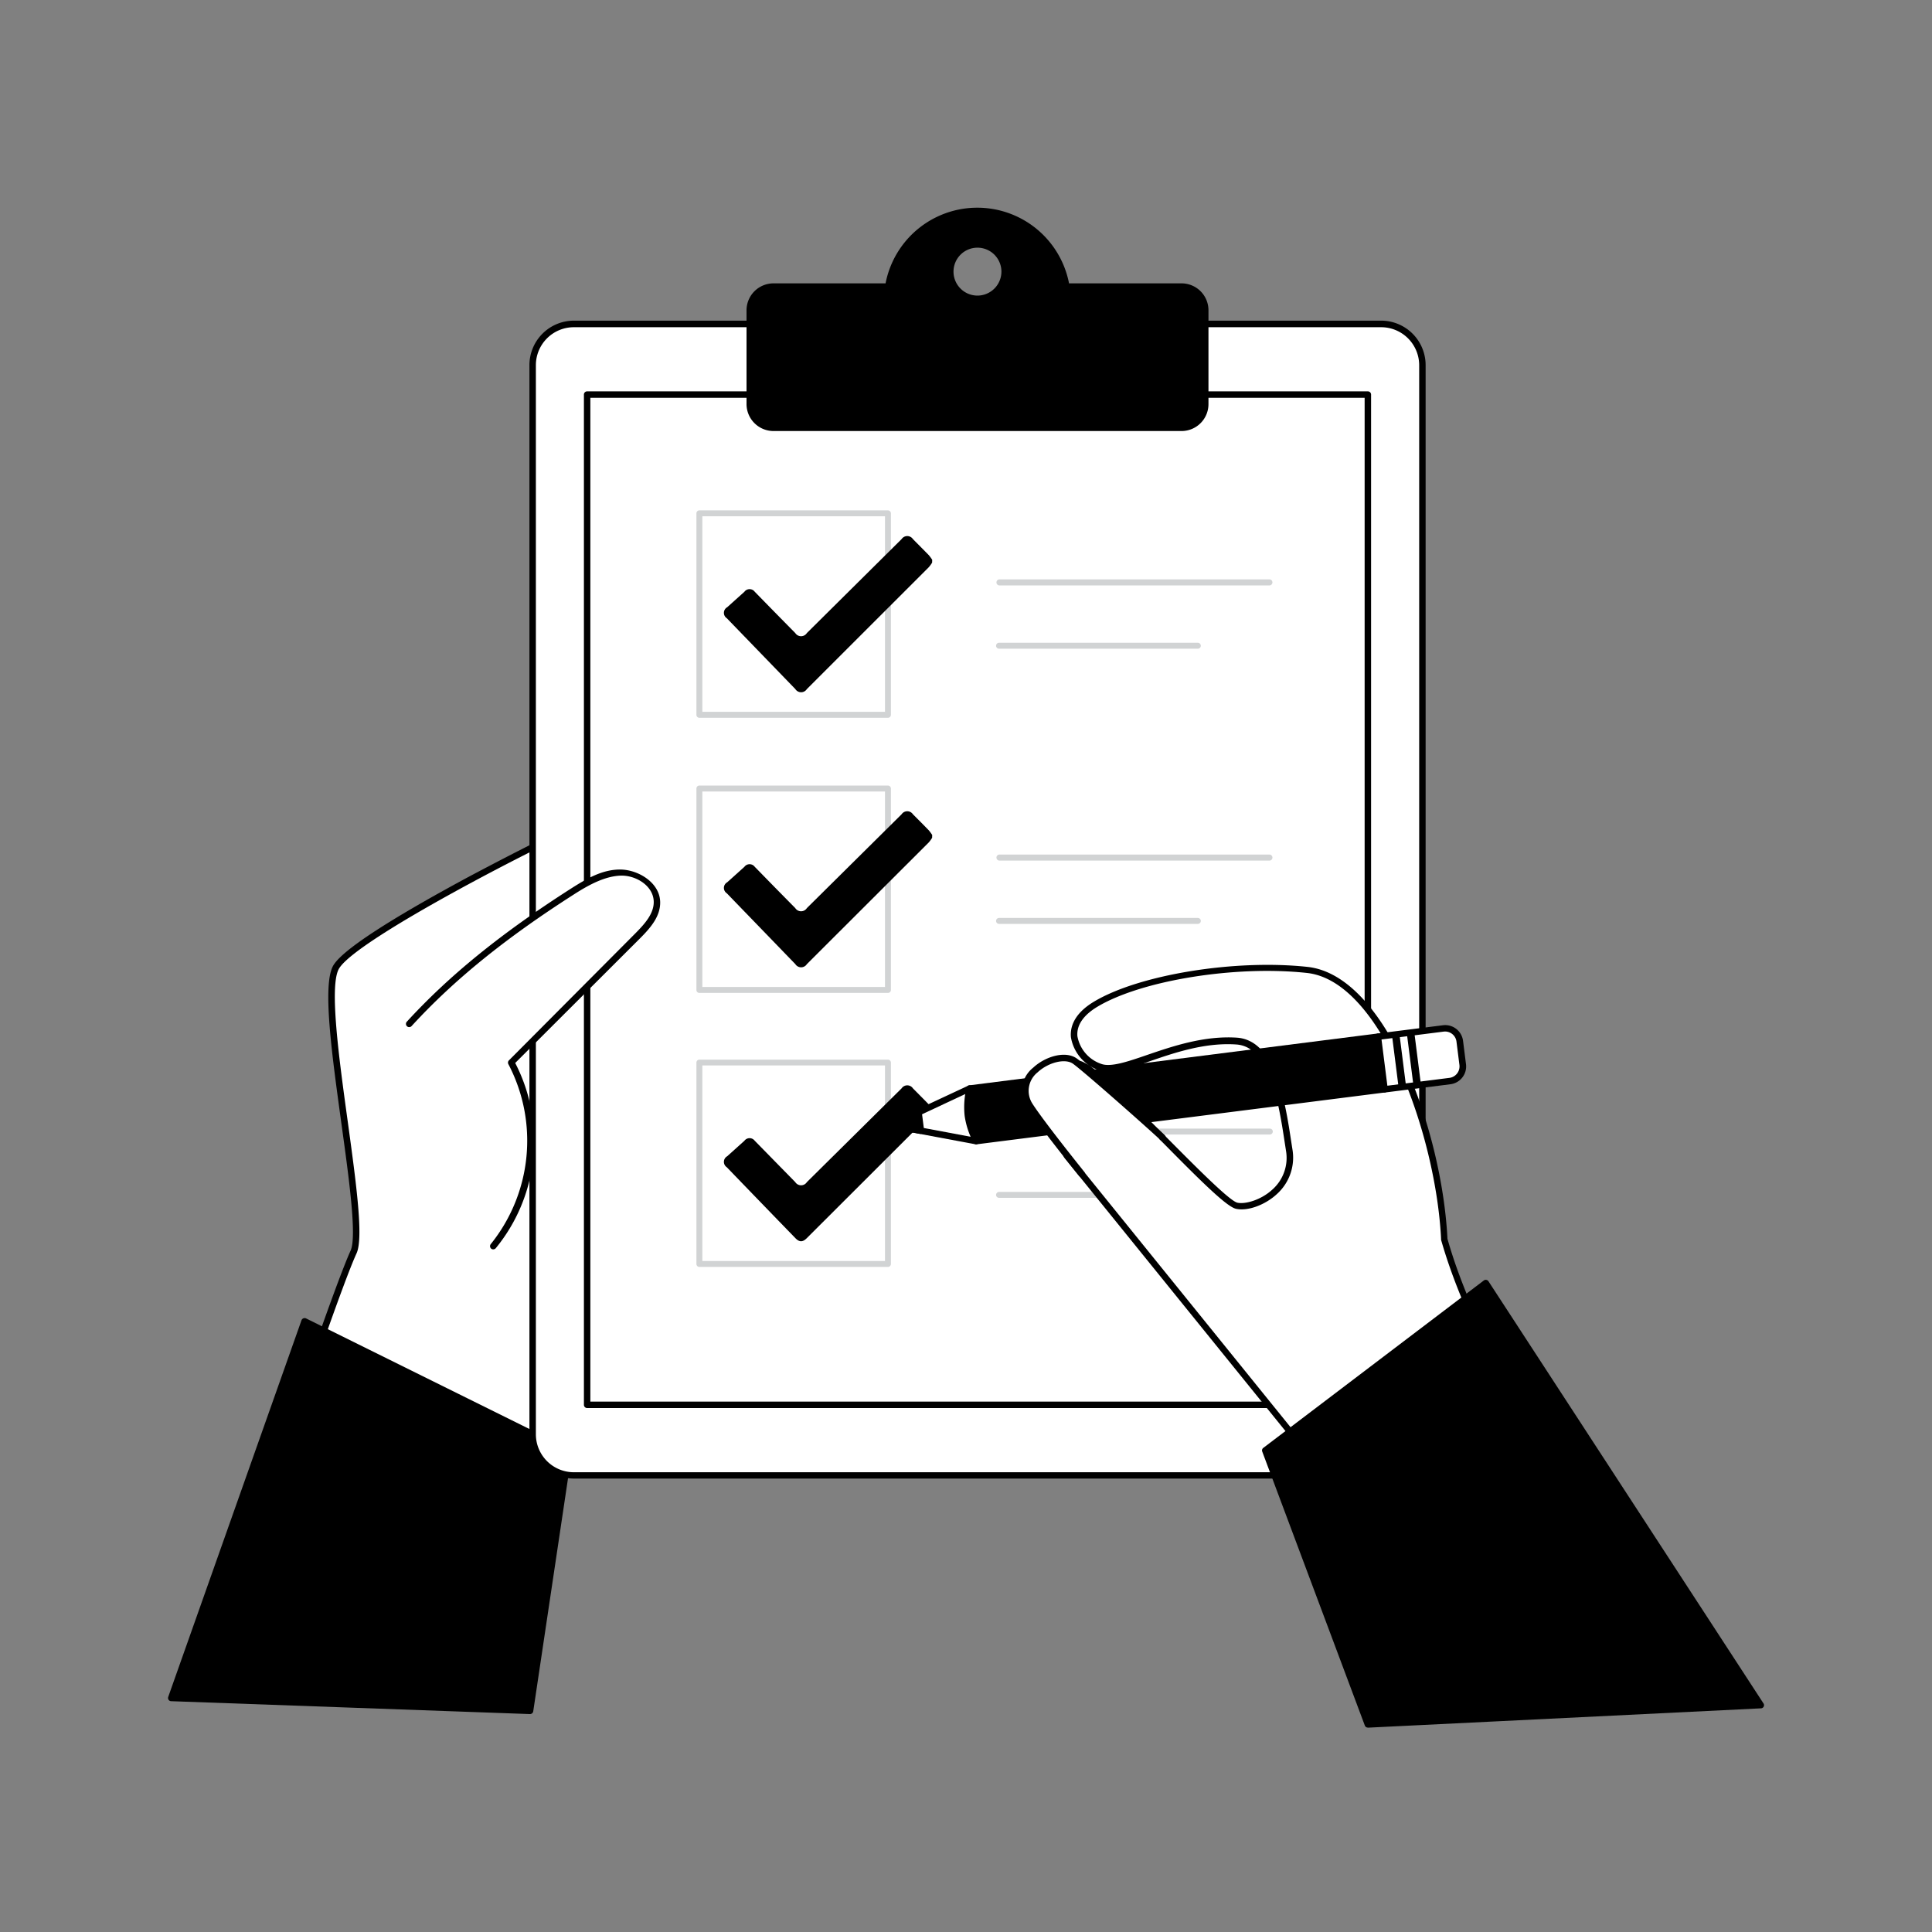 <svg xmlns="http://www.w3.org/2000/svg" width="100%" viewBox="50 0 300 300"><rect x="50" y="0" width="300" height="300" fill="#808080" stroke="none"/><g id="_248_checklist_flatline" data-name="#248_checklist_flatline"><path d="M132.83,238.37s3.81-31.08,6-37.87,1.57-71.84,1.64-72.5-35.18,16.91-38.26,22.14,4.94,39.34,2.69,44.27-9.58,26.53-9.58,26.53Z" fill="#fff"/><path d="M132.83,238.87a.54.54,0,0,1-.21-.05L95.1,221.39a.49.49,0,0,1-.27-.61c.3-.89,7.38-21.69,9.61-26.58,1-2.17-.24-11.15-1.44-19.83-1.45-10.59-3-21.54-1.23-24.48s11.91-8.81,20.19-13.3c2.72-1.47,17.69-9.37,18.65-9.08a.52.52,0,0,1,.35.54c0,.15,0,1.91,0,4.33.05,15.45.2,62.45-1.68,68.28-2.14,6.66-5.92,37.46-6,37.77a.53.53,0,0,1-.5.44Zm-36.9-18.2,36.49,17c.58-4.7,3.9-31,5.92-37.27,1.21-3.76,1.76-26.63,1.63-68,0-2,0-3.12,0-3.73-4.64,1.84-34.59,17.07-37.33,21.74-1.55,2.64,0,13.9,1.37,23.83,1.32,9.63,2.46,18,1.35,20.39C103.31,199.08,97,217.62,95.93,220.67Z" fill="#000"/><polygon points="132.27 265.66 138.3 225.46 97.29 205.16 76.57 263.63 132.27 265.66" fill="#000"/><path d="M132.27,266.16h0l-55.69-2a.49.49,0,0,1-.4-.21.52.52,0,0,1-.06-.45L96.82,205a.52.52,0,0,1,.7-.28l41,20.3a.49.49,0,0,1,.28.52l-6,40.2A.51.51,0,0,1,132.27,266.16Zm-55-3,54.57,2,5.91-39.4L97.58,205.86Z" fill="currentColor"/><rect x="132.71" y="50.31" width="138.16" height="178.77" rx="6.4" fill="#fff"/><path d="M264.47,229.59H139.1a6.91,6.91,0,0,1-6.89-6.9v-166a6.91,6.91,0,0,1,6.89-6.9H264.47a6.91,6.91,0,0,1,6.9,6.9v166A6.91,6.91,0,0,1,264.47,229.59ZM139.1,50.81a5.9,5.9,0,0,0-5.89,5.9v166a5.9,5.9,0,0,0,5.89,5.9H264.47a5.91,5.91,0,0,0,5.9-5.9v-166a5.91,5.91,0,0,0-5.9-5.9Z" fill="#000"/><rect x="141.17" y="61.27" width="121.23" height="156.87" fill="#fff"/><path d="M262.4,218.64H141.17a.5.5,0,0,1-.5-.5V61.27a.5.5,0,0,1,.5-.5H262.4a.5.5,0,0,1,.5.5V218.14A.5.5,0,0,1,262.4,218.64Zm-120.73-1H261.9V61.77H141.67Z" fill="currentColor"/><path d="M233.47,44H216a14.51,14.51,0,0,0-28.49,0H170.11a4.19,4.19,0,0,0-4.19,4.18V62.75a4.19,4.19,0,0,0,4.19,4.18h63.36a4.18,4.18,0,0,0,4.18-4.18V48.17A4.18,4.18,0,0,0,233.47,44ZM201.79,45.9a3.72,3.72,0,1,1,3.71-3.72A3.73,3.73,0,0,1,201.79,45.9Z" fill="currentColor"/><path d="M187.88,111.46H158.6a.46.46,0,0,1-.46-.46V79.71a.46.46,0,0,1,.46-.46h29.28a.47.47,0,0,1,.46.46V111A.47.47,0,0,1,187.88,111.46Zm-28.82-.93h28.36V80.17H159.06Z" fill="#d1d3d4"/><path d="M194.74,87.36a4.87,4.87,0,0,1-.53.73L175.29,107a1.06,1.06,0,0,1-1.79,0L162.86,96a1,1,0,0,1,.06-1.71l2.67-2.4a1,1,0,0,1,1.61,0q3.13,3.21,6.29,6.41a1.07,1.07,0,0,0,1.8,0L190,83.71a1.06,1.06,0,0,1,1.76,0c.83.84,1.66,1.67,2.48,2.51a7,7,0,0,1,.51.7Z" fill="currentColor"/><path d="M247.18,90.9H205.13a.47.47,0,0,1,0-.93h42.05a.47.47,0,0,1,0,.93Z" fill="#d1d3d4"/><path d="M236,100.73H205.13a.46.46,0,0,1,0-.92H236a.46.46,0,1,1,0,.92Z" fill="#d1d3d4"/><path d="M187.88,154.18H158.6a.45.45,0,0,1-.46-.46V122.44a.46.46,0,0,1,.46-.46h29.28a.47.47,0,0,1,.46.46v31.28A.46.46,0,0,1,187.88,154.18Zm-28.82-.92h28.36V122.9H159.06Z" fill="#d1d3d4"/><path d="M194.74,130.09a4.87,4.87,0,0,1-.53.73l-18.92,18.89a1.06,1.06,0,0,1-1.79,0l-10.64-11a1,1,0,0,1,.06-1.71l2.67-2.4a1,1,0,0,1,1.61,0q3.13,3.21,6.29,6.41a1.07,1.07,0,0,0,1.8,0L190,126.44a1.06,1.06,0,0,1,1.76,0c.83.83,1.66,1.66,2.48,2.51a7,7,0,0,1,.51.7Z" fill="currentColor"/><path d="M247.18,133.63H205.13a.47.47,0,0,1,0-.93h42.05a.47.47,0,0,1,0,.93Z" fill="#d1d3d4"/><path d="M236,143.46H205.13a.46.46,0,0,1,0-.92H236a.46.46,0,0,1,0,.92Z" fill="#d1d3d4"/><path d="M187.88,196.73H158.6a.46.46,0,0,1-.46-.46V165a.46.46,0,0,1,.46-.46h29.28a.47.47,0,0,1,.46.46v31.29A.47.47,0,0,1,187.88,196.73Zm-28.82-.92h28.36V165.44H159.06Z" fill="#d1d3d4"/><path d="M194.74,172.63a4.87,4.87,0,0,1-.53.73l-18.92,18.89c-.65.65-1.15.66-1.79,0q-5.33-5.49-10.64-11a1,1,0,0,1,.06-1.71l2.67-2.4a1,1,0,0,1,1.61,0l6.29,6.42a1.07,1.07,0,0,0,1.8,0L190,169a1.06,1.06,0,0,1,1.76,0c.83.84,1.66,1.67,2.48,2.51a7,7,0,0,1,.51.7Z" fill="currentColor"/><path d="M247.18,176.17H205.13a.47.47,0,0,1-.46-.46.46.46,0,0,1,.46-.46h42.05a.46.46,0,0,1,.46.46A.47.47,0,0,1,247.18,176.17Z" fill="#d1d3d4"/><path d="M236,186H205.13a.46.46,0,0,1-.46-.46.47.47,0,0,1,.46-.46H236a.47.47,0,0,1,.46.46A.46.46,0,0,1,236,186Z" fill="#d1d3d4"/><path d="M113.54,158.89c7.37-8,16.15-14.67,25.33-20.54,2.27-1.46,4.72-2.92,7.42-3s5.64,1.84,5.72,4.54c.06,2.12-1.54,3.88-3,5.38L129.38,165a26,26,0,0,1-2.79,28.5" fill="#fff"/><path d="M126.59,194a.48.48,0,0,1-.32-.11.51.51,0,0,1-.06-.71,25.61,25.61,0,0,0,2.73-27.94.5.5,0,0,1,.09-.59l19.59-19.68c1.49-1.5,2.95-3.12,2.89-5-.07-2.45-2.82-4.11-5.21-4s-4.83,1.4-7.16,2.9c-10.67,6.82-18.69,13.32-25.23,20.46a.5.5,0,0,1-.74-.68c6.6-7.2,14.68-13.75,25.43-20.63,2.46-1.57,4.9-3,7.68-3s6.14,2,6.23,5c.07,2.28-1.53,4.09-3.18,5.74L130,165.06a26.3,26.3,0,0,1-3,28.74A.52.52,0,0,1,126.59,194Z" fill="#000"/><path d="M285.13,218.07l-24.21,17.34-45.26-55.95c.07-3-2-16.17,2.47-14s21.14,21.17,23.89,21.79,9.12-2.5,8.16-8.65-2.12-16.5-8.14-16.93c-9.13-.65-17.62,5.41-21.23,4s-6.59-6.2-.7-9.74c6.74-4,21.25-6.6,32.88-5.34s20.45,24.66,21.27,41.8C277.32,203.29,283.23,213.22,285.13,218.07Z" fill="#fff"/><path d="M260.92,235.91a.49.49,0,0,1-.39-.19l-45.25-55.94a.5.5,0,0,1-.12-.33c0-.6-.06-1.65-.15-2.86-.39-5.4-.59-10.34,1.25-11.6a2,2,0,0,1,2.08,0c2.38,1.13,7.84,6.63,13.13,11.95,4.44,4.47,9.47,9.53,10.66,9.81s3.69-.4,5.47-2.06a6.57,6.57,0,0,0,2.09-6l-.19-1.22c-.9-5.93-2.26-14.9-7.49-15.28-4.89-.35-9.67,1.29-13.5,2.61-3.39,1.16-6.06,2.08-7.88,1.39a6.6,6.6,0,0,1-4.34-5.14c-.13-1.45.38-3.59,3.56-5.5,7-4.21,21.9-6.63,33.19-5.41,12.25,1.34,20.89,25.47,21.72,42.22,2.09,7.42,5.53,14.46,8.05,19.6,1.17,2.38,2.18,4.44,2.78,6a.5.5,0,0,1-.17.58l-24.21,17.35A.5.5,0,0,1,260.92,235.91Zm-44.75-56.62L261,234.73l23.51-16.84c-.6-1.46-1.54-3.37-2.61-5.55-2.54-5.19-6-12.3-8.13-19.82a.43.43,0,0,1,0-.11c-.77-16-9.26-40.07-20.82-41.33-11.12-1.21-25.73,1.15-32.57,5.26-2.17,1.31-3.23,2.88-3.08,4.56a5.57,5.57,0,0,0,3.7,4.3c1.47.55,4.12-.35,7.19-1.41,3.93-1.34,8.8-3,13.9-2.66,6,.44,7.46,9.88,8.41,16.13l.19,1.22a7.61,7.61,0,0,1-2.4,6.92c-1.84,1.72-4.58,2.71-6.37,2.3-1.41-.32-5.16-4-11.15-10.07-5-5-10.63-10.7-12.84-11.76-.7-.33-1-.12-1.1-.05-1.52,1-1.06,7.32-.81,10.69C216.09,177.69,216.16,178.64,216.17,179.29Z" fill="#000"/><polygon points="200.57 169.02 201.6 177.19 192.97 175.58 188.37 174.72 192.61 172.74 200.57 169.02" fill="#fff"/><path d="M201.6,177.69h-.09l-13.23-2.47a.49.49,0,0,1-.4-.43.5.5,0,0,1,.28-.52l12.19-5.69a.5.5,0,0,1,.46,0,.51.51,0,0,1,.25.38l1,8.17a.52.52,0,0,1-.5.56ZM190,174.51l11,2.06-.86-6.81Z" fill="#000"/><path d="M265,169.15l-63.41,8a12.46,12.46,0,0,1-1.32-4,12.3,12.3,0,0,1,.29-4.19l63.4-8Z" fill="currentColor"/><path d="M201.6,177.69a.5.5,0,0,1-.43-.25,12.6,12.6,0,0,1-1.38-4.17,12.85,12.85,0,0,1,.29-4.37.49.49,0,0,1,.42-.37l63.41-8.05a.52.52,0,0,1,.56.44l1,8.17a.46.46,0,0,1-.1.37.48.48,0,0,1-.33.18l-63.4,8.05Zm-.62-8.21a11.66,11.66,0,0,0-.2,3.67,11.46,11.46,0,0,0,1.11,3.5l62.56-7.94-.91-7.17Z" fill="#000"/><path d="M266.72,160.16h10.22a0,0,0,0,1,0,0v8.23a0,0,0,0,1,0,0H266.72a2.28,2.28,0,0,1-2.28-2.28v-3.67a2.28,2.28,0,0,1,2.28-2.28Z" transform="translate(559.91 293.19) rotate(172.77)" fill="#fff"/><path d="M265,169.65a.51.51,0,0,1-.5-.44l-1-8.17a.5.5,0,0,1,.1-.37.53.53,0,0,1,.33-.19l10.14-1.28a2.79,2.79,0,0,1,3.11,2.41l.46,3.64a2.79,2.79,0,0,1-2.41,3.11l-10.14,1.28Zm-.48-8.24.91,7.18,9.65-1.22a1.8,1.8,0,0,0,1.54-2l-.46-3.64a1.78,1.78,0,0,0-2-1.54Z" fill="currentColor"/><rect x="266.65" y="160.6" width="1.17" height="8.23" transform="translate(-18.6 34.94) rotate(-7.23)" fill="currentColor"/><rect x="268.96" y="160.31" width="1.17" height="8.23" transform="translate(-18.55 35.23) rotate(-7.23)" fill="currentColor"/><polygon points="192.61 172.74 192.97 175.58 188.37 174.72 192.61 172.74" fill="currentColor"/><path d="M193,176.08h-.1l-4.59-.86a.49.49,0,0,1-.4-.43.5.5,0,0,1,.28-.52l4.23-2a.5.5,0,0,1,.46,0,.51.51,0,0,1,.25.38l.36,2.83a.5.5,0,0,1-.49.57Zm-3-1.57,2.39.45-.18-1.48Z" fill="currentColor"/><path d="M217.94,182.28s-6.26-7.77-8.09-10.64c-3-4.68,4.37-8.82,7-6.86,1.89,1.39,11.63,10,13.59,11.85" fill="#fff"/><path d="M217.94,182.78a.49.49,0,0,1-.39-.19c-.25-.31-6.29-7.82-8.12-10.69a4.58,4.58,0,0,1,1-6.11c1.85-1.73,5-2.71,6.8-1.41s11.65,10,13.63,11.89a.5.5,0,1,1-.69.73c-2-1.88-11.68-10.45-13.54-11.81-1.2-.88-3.83-.25-5.52,1.33a3.67,3.67,0,0,0-.8,4.85c1.8,2.82,8,10.52,8.06,10.6a.49.49,0,0,1-.07.7A.48.48,0,0,1,217.94,182.78Z" fill="currentColor"/><polygon points="280.72 199.23 246.47 225.22 262.4 267.76 323.43 264.77 280.72 199.23" fill="#000"/><path d="M262.4,268.26a.5.5,0,0,1-.47-.32L246,225.4a.49.49,0,0,1,.16-.57l34.25-26a.48.48,0,0,1,.39-.09.49.49,0,0,1,.33.22l42.7,65.54a.49.49,0,0,1-.39.77l-61,3ZM247.07,225.4l15.67,41.85,59.79-2.93L280.59,200Z" fill="currentColor"/></g></svg>
